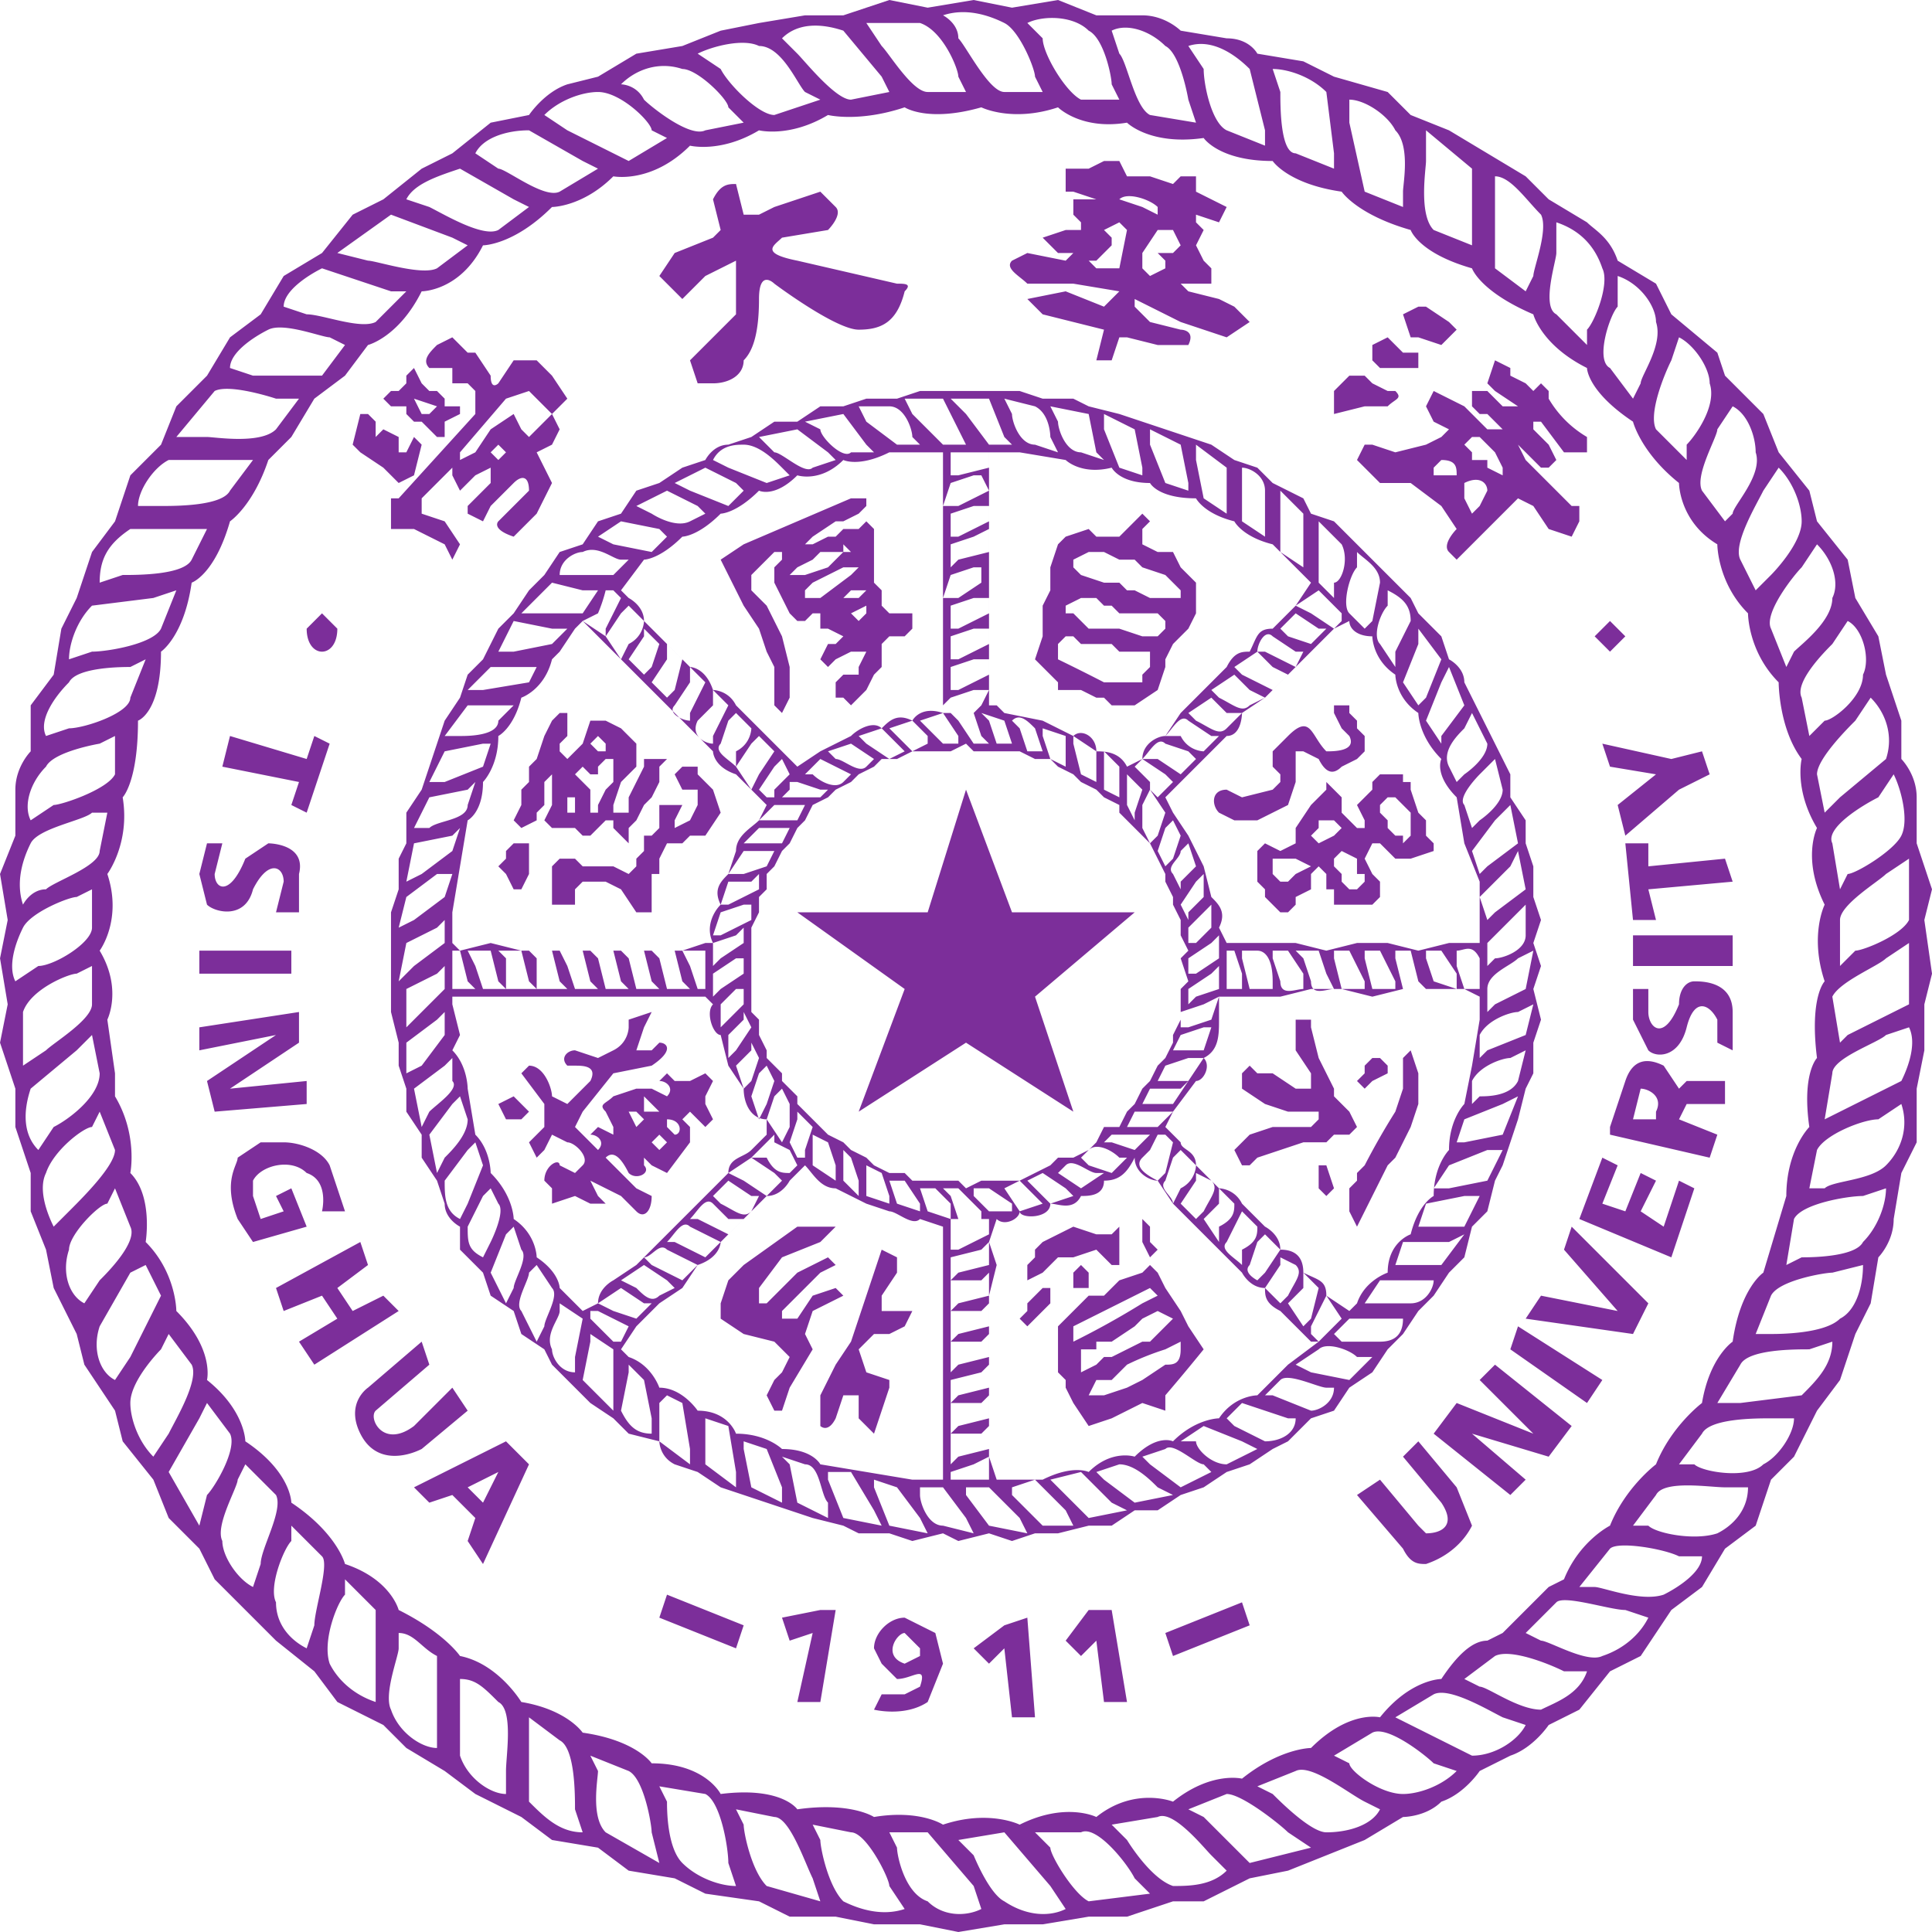 <?xml version="1.0" encoding="UTF-8"?><svg xmlns="http://www.w3.org/2000/svg" width="336" height="336" viewBox="0 0 252 252"><path style="stroke:none;fill-rule:evenodd;fill:#7c2e9a;fill-opacity:1" d="M174 54l4-1h3c1-1 2-1 1-2h-1l-2-1-1-1h-2l-2 2v3zm10-10h1l3 1 2-2-1-1-3-2h-1l-2 1 1 3zm-4 4h5v-2h-2l-2-2-2 1v2l1 1zm30 37l2-2-2-2-2 2 2 2zm-14-24v1l-2-1v-1h-2v-1l-1-1 1-1h1l2 2 1 2zm-3 5l-1 1-1-2v-1-1c2-1 3 0 3 1l-1 2zm-3-4h-3v-1l1-1c2 0 2 1 2 2zm4-6l-3-3-2-1-2-1-1 2 1 2 2 1-1 1-2 1-4 1-3-1h-1l-1 2 3 3h4l4 3 2 3s-2 2-1 3l1 1 2-2 6-6 2 1 2 3 3 1 1-2v-2h-1l-6-6-1-2 1 1 2 2h1l1-1-1-2-2-2v-1h1l3 4h3v-2a14 14 0 01-5-5v-1l-1-1-1 1-1-1-2-1v-1l-2-1-1 3 1 1 3 2h-2l-2-2h-1-1v2l1 1h1l2 2h-2zM64 59l1-1 1 1-1 1-1-1zm-6-11h1v2h2l1 1v3L52 65h-1v4h3l4 2 1 2 1-2-2-3-3-1v-2l4-4v1l1 2 2-2 2-1v2l-3 3v1l2 1 1-2 3-3c1-1 2-1 2 1l-4 4s-1 1 2 2l2-2 1-1 2-4-2-4 2-1 1-2-1-2-2 2-1 1-1-1-1-2-3 2-2 3-2 1v-1l6-7 3-1 1 1 2 2 2-2-2-3-2-2h-1-2l-2 3s-1 1-1-1l-2-3h-1l-1-1-1-1-2 1c-1 1-2 2-1 3h2zM47 59l3 2 2 2 2-1 1-4-1-1-1 2h-1v-1-1l-2-1-1 1c0 1 0 0 0 0v-2l-1-1h-1l-1 4 1 1zm-9 46l2 1 3-9-2-1-1 3-10-3-1 4 10 2zm4-20c1 0 2-1 2-3l-2-2-2 2c0 2 1 3 2 3zm47-46l3-3 4-2v7l-4 4-2 2 1 3h2c2 0 4-1 4-3 1-1 2-3 2-8 0-4 2-2 2-2s8 6 11 6 5-1 6-5c1-1 0-1-1-1l-13-3c-5-1-3-2-2-3l6-1s2-2 1-3l-2-2-6 2-2 1h-2l-1-4c-1 0-2 0-3 2l1 4-1 1-5 2-2 3 3 3zm121 61l6 1-5 4 1 4 7-6 4-2-1-3-4 1-9-2zM54 52l3 1-1 1h-1l-1-2zm-3 1h2v1l1 1h1l2 2h1v-2l2-1v-1h-1-1v-1l-1-1h-1l-1-1-1-2-1 1v1l-1 1h-1l-1 1 1 1zm91-19h1l2-2v-1l-1-1 2-1 1 1-1 5h-3l-1-1zm4-8c1-1 4 0 5 1v1l-2-1-3-1zm7 4l1 2-1 1h-2l1 1v1l-2 1-1-1v-2l2-3h2zm-19 7h6l6 1-2 2-5-2-5 1 2 2 8 2-1 4h2l1-3h1l4 1h4c1-2-1-2-1-2l-4-1-2-2v-1l6 3 6 2 3-2-2-2-2-1-4-1-1-1h4v-2l-1-1-1-2 1-2-1-1v-1l3 1 1-2-4-2v-2h-2l-1 1-3-1h-3l-1-2h-2l-2 1h-3v3h1l3 1h-3v2l1 1v1h-2l-3 1 2 2h2l-1 1-5-1-2 1c-1 1 1 2 2 3zm81 73h-3l1 10h3l-1-4 11-1-1-3-10 1zm-30 78l-2 2 5 6c2 3 0 4-2 4l-1-1-5-6-3 2 6 7c1 2 2 2 3 2 3-1 5-3 6-5l-2-5zm-43 22l-3 4 2 2 2-2 1 8h3l-2-12zm-22 6l-2 1c-3-1-1-4 0-4l2 2v1zm2-3l-4-2c-2 0-4 2-4 4l1 2 2 2c2 0 4-2 3 1l-2 1h-3l-1 2s4 1 7-1l2-5-1-4zm9-1l-4 3 2 2 2-2 1 9h3l-1-13zm21 1l1 3 10-4-1-3zm61-87h13v-4h-13zm8 2c-1 0-2 1-2 3-2 5-4 3-4 1v-3h-2v4l2 4c1 1 4 1 5-3s3-3 4-1v3l2 1v-5c0-4-4-4-5-4zm-5 17v1h-3l1-4c1 0 3 1 2 3zm3-3h-1 1l-2-3c-2-1-4-1-5 2l-2 6v1l13 3 1-3-5-2 1-2h5v-3h-5l-1 1zm-15 21l7 8-10-2-2 3 14 2 2-4-10-10zm13-3l-3-2 2-4-2-1-2 5-3-1 2-5-2-1-3 8 12 5 3-9-2-1zm-20 16l10 7 2-3-11-7zm-4 4l7 7-10-4-3 4 10 8 2-2-7-6 10 3 3-4-10-8zm-21-28v3l1 1 1-1-1-3h-1zm6-10l1-1 2-1v-1l-1-1h-1l-1 1v1l-1 1 1 1zm6-33l-1 1v-1h-1l-1-1v-1l-1-1v-1l1-1h1l1 1 1 1v3zm-6 6l-1 1h-1l-1-1v-1l-1-1v-1l1-1 2 1v2h1v1zm-6-5l-1-1 1-1v-1h2l1 1-1 1-2 1zm-1 3l-2 1-1 1h-1l-1-1v-2h3l2 1zm16-3l-1-1v-2l-1-1-1-3v-1h-1v-1h-3l-1 1v1l-1 1-1 1 1 2v1h-1l-2-2v-2l-1-1-1-1v1l-2 2-2 3v2l-2 1-2-1-1 1v4l1 1v1l1 1 1 1h1l1-1v-1l2-1v-2l1-1 1 1v2h1v2h5l1-1v-2l-1-1-1-2 1-2h1l2 2h2l3-1v-1zm-23-3l4-2 1-3v-2-2h1l2 1c1 2 2 2 3 1l2-1 1-1v-2l-1-1v-1l-1-1v-1h-2v1l1 2 1 1c1 2-2 2-3 2-2-2-2-5-5-2l-2 2v2l1 1v1l-1 1-4 1-2-1c-2 0-2 2-1 3l2 1h3zm-52-26l-1-1 2-1v1l-1 1zm-1-3h-1l1-1h2l-1 1h-1zm-4 0h-2v-1l1-1 2-1 2-1h2l-1 1-4 3zm-3-3h-1l1-1 2-1 1-1h3v-1l1 1h-1l-1 1-1 1-3 1h-1zm15 5h-3l-1-1v-1-1l-1-1v-7l-1-1-1 1h-1-1l-1 1h-1l-2 1h-1l1-1 3-2h1l2-1 1-1v-1h-2l-7 3-7 3-3 2 1 2 2 4 2 3 1 3 1 2v5l1 1 1-2v-4l-1-4-2-4-2-2v-2l1-1 2-2h1v1l-1 1v2l1 2 1 2 1 1h1l1-1h1v2h1l2 1-1 1h-1l-1 2 1 1 1-1 2-1h2l-1 2v1h-2l-1 1v2h1l1 1 2-2 1-2 1-1v-3l1-1h2l1-1v-1-1zm31 84l1-1-1-1v-2l-1-1v3l1 2zm-10 4h2v-2l-1-1-1 1v2zm-6-1l2-1 2-2h2l3-1 2 2h1v-2-1-2l-1 1h-1-1l-3-1-2 1-2 1-1 1v1l-1 1v2zM33 116c2-4 4-3 4-1l-1 4h3v-5c1-4-4-4-4-4l-3 2c-2 5-4 4-4 2l1-4h-2l-1 4 1 4c1 1 5 2 6-2zm117 52l1 1-2 1a108 108 0 01-9 5v-2l2-1 4-2 2-1 2-1zm3 4l-1 1-1 1-1 1h-1l-2 1-2 1h-1l-1 1-2 1v-1-2h2v-1h2l3-2 1-1 2-1 2 1zm1 4c0 2-1 2-2 2l-3 2-2 1-3 1h-2l1-2h2l1-1 1-1a36 36 0 015-2l2-1v1zm-10-7h-2l-1 1-3 3v6l1 1v1l1 2 2 3 3-1 4-2 3 1s0 1 0 0v-2a299 299 0 005-6l-2-3-1-2-2-3-1-2-1-1-1 1-3 1-2 2zm33-22l-1-2-1-1-1-1v-1l-2-4-1-4v-1h-2v4l2 3v2h-2l-3-2h-2l-1-1-1 1v2l3 2 3 1h4v1l-1 1h-1-4l-3 1-2 2 1 2h1l1-1 3-1 3-1h3l1-1h2l1-1zM66 114l1 2h1l1-2v-2-2h-2l-1 1v1l-1 1 1 1zm118 23l-1 1v4l-1 3a94 94 0 00-4 7l-1 1v1l-1 1v2 1l1 2 1-2 1-2 1-2 1-2 1-1 2-4 1-3v-2-2l-1-3zM38 155l-2 1 1 2-3 1-1-3v-2c1-2 5-3 7-1 3 1 2 5 2 5h3l-2-6c-1-2-4-3-6-3h-3l-3 2c0 1-2 3 0 8l2 3 7-2zm97 17l2-2v-2h-1l-1 1-1 1v1l-1 1 1 1 1-1zm-95-31l-10 1 9-6v-4l-13 2v3l10-2-9 6 1 4 12-1zm-2-17H26v3h12v-3zm23 60l-2-3-5 5c-4 3-6-1-5-2l7-6-1-3-7 6s-3 2-1 6 6 3 8 2l6-5zm-11-15l-4 2-2-3 4-3-1-3-11 6 1 3 5-2 2 3-5 3 2 3 11-7zm36-63v2l-1 1h-1v2l-1 1v1l-1 1-2-1h-2-2l-1-1h-2l-1 1v5h3v-2l1-1h3l2 1 2 3h2v-2-1-2h1v-2s-1 0 0 0l1-2h2l1-1h2l2-3-1-3-1-1-1-1v-1h-2l-1 1 1 2h2v2l-1 2-2 1v-1l1-2h-1-2v1zm-23 90l-2-2 4-2zm-9-2l2 2 3-1 3 3-1 3 2 3 6-13-3-3zm14-48l1-1-2-2-2 1 1 2h2zm86-68h-2-2l-2-1h-1l-1-1h-2l-3-1-1-1v-1l2-1h2l2 1h2l1 1 3 1 1 1 1 1v1zm-2 4l-1 1h-1-1l-3-1h-2-2l-2-2h-1v-1l2-1h2l1 1h1l1 1h5l1 1v1zm-2 5l-1 1v1h-2-1-2a277 277 0 00-6-3v-2l1-1h1l1 1h4l1 1h4v2zm4-13l-1-2h-2l-2-1v-1-1l1-1-1-1-1 1-1 1-1 1h-3l-1-1-3 1-1 1-1 3v3l-1 2v4l-1 3 1 1 1 1 1 1v1h3l2 1h1l1 1h3l3-2 1-3v-1l1-2 1-1 1-1 1-2v-2-2l-2-2zm-28 62l14 9-5-15 13-11h-16l-6-16-5 16h-17l14 10-6 16zm-43 9l1 1-1 1-1-2h1zm1-2l1 1 1 1h-2v-2zm3 6l-1 1-1-1 1-1 1 1zm0-3c2 0 2 2 1 2l-1-1v-1zm-16-2v3l-2 2 1 2 1-1 1-2 2 1c1 0 3 2 2 3l-1 1-2-1c0-1-2 0-2 2l1 1v2l3-1 2 1h2l-1-1-1-2 4 2 2 2c1 1 2 0 2-2l-2-1-4-4c1-1 2 0 3 2 1 1 3 0 2-1v-1l1 1 2 1 3-4v-2l-1-1 1-1 2 2 1-1-1-2v-1l1-2-1-1-2 1h-2l-1-1-1 1c1 0 2 1 1 2l-2-1h-2l-3 1c-1 1-2 1-1 2l1 2v1l-2-1-1 1c1 0 2 1 1 2l-1-1-2-2 1-2 4-5 5-1c3-2 2-3 1-3l-1 1h-2l1-3 1-2-3 1v1s0 2-2 3l-2 1-3-1c-1 0-2 1-1 2h1c1 0 3 0 2 2l-3 3-2-1c0-1-1-4-3-4l-1 1 3 4zm3-39v-1h1v2h-1v-1zm2-5l1 1h1v-1l1-1h1v3l-1 1-1 2v1h-1v-1-2l-1-1-1-1 1-1zm1-3l1-1 1 1v1h-1l-1-1zm-9 11l2-1v-1l1-1v-2-1l1-1v4l-1 2 1 1h3l1 1h1l1-1 1-1h1v1l1 1 1 1v-1-1l1-1 1-2 1-1 1-2v-2l1-1h-3v1l-1 2-1 2v2h-1-1v-1l1-3 2-2v-2-1l-2-2-2-1h-2l-1 3-1 1-1 1-1-1v-1l1-1v-2-1h-1l-1 1-1 2-1 3-1 1v2l-1 1v2l-1 2 1 1zm29 66l4 1 2 2-1 2-1 1-1 2 1 2h1l1-3 3-5-1-2 1-3 4-2-1-1-3 1-2 3h-2v-1l3-3 2-2 2-1-1-1-2 1-2 1-4 4h-1v-2l3-4 5-2 2-2h-5l-7 5-2 2-1 3v2l3 2zm11 6l-1 2v4s1 1 2-1l1-3h2v3l1 1 1 1 1-3 1-3v-1l-3-1-1-3 2-2h2l2-1 1-2h-4v-2l2-3v-2l-2-1-1 3-1 3-1 3-1 3-2 3-1 2zm-26-3l-1-1 2-3 3-3 3-2 2-3c3-1 3-3 3-3l3-3 3-3c2 0 3-2 3-2l2-2c1 1 2 3 4 3l4 2 3 1c1 0 3 2 4 1l3 1v33h-4l-6-1-6-1s-1-2-5-2c0 0-2-2-6-2 0 0-1-3-5-3 0 0-2-3-5-3 0 0-1-3-4-4zm3 10c-2 0-3-1-4-3l1-5v-1l2 2 1 5v2zm-5-12l-1-1-1-1-1-1v-1h1l2 1 2 1-1 2h-1zm0 6v3l-4-4 1-5v-1l3 2v5zm-5-4v2c-2 0-3-2-3-3-1-2 1-4 1-5v-1l3 2-1 5zm-4-4l-1 2-2-4c-1-1 1-4 1-5l1-1 2 3c1 1-1 4-1 5zm-5-3l-2-4 2-5 1-1 1 3c1 1-1 4-1 5l-1 2zm-3-6c-2-1-2-2-2-4l2-4 1-1 1 2c1 1-1 5-1 5l-1 2zm-3-5c-2-1-2-3-2-5l3-4 1-1 1 3-2 5-1 2zm-3-6l-1-5 3-4 1-1 1 3c0 2-2 4-3 5l-1 2zm-2-6l-1-5 4-3 1-1v3c1 1-2 3-3 4l-1 2zm-2-11l4-3 1-1v3l-3 4-2 1v-4zm0-7l4-2 1-1v3l-4 4-1 1v-5zm0-6l4-2 1-1v3l-4 3-2 2 1-5zm0-6l4-3h2l-1 3-4 3-2 1 1-4zm1-7l5-1 1-1-1 3-4 3-2 1 1-5zm2-6l5-1 1-1-1 3c0 2-4 2-5 3h-2l2-4zm2-6l5-1h1l-1 3-5 2h-2l2-4zm3-6h6l-2 2c0 2-4 2-5 2h-2l3-4zm3-5h6l-1 2-6 1h-2l3-3zm3-6l5 1h2l-2 2-5 1h-2l2-4zm5-5l4 1h2l-2 3h-8l4-4zm4-4c2-1 4 1 5 1h1l-2 2h-7c0-2 2-3 3-3zm5-4l5 1 1 1-2 2-5-1-2-1 3-2zm6-4l4 2 1 1-2 1c-2 1-5-1-5-1l-2-1 4-2zm5-3l4 2 1 1-2 2-5-2-2-1 4-2zm5-3c2 0 4 2 5 3l1 1-3 1-5-2-2-1c1-2 3-2 4-2zm7-2l4 3 1 1-3 1c-1 1-4-2-5-2l-2-2 5-1zm6-2l3 4 1 1h-3c-1 1-4-2-4-3l-2-1 5-1zm6-1c2 0 3 3 3 4l1 1h-3l-4-3-1-2h4zm7-1l2 4 1 2h-3l-4-4-1-2h5zm6 0l2 5 1 1h-3l-3-4-2-2h5zm6 1c2 1 2 4 2 4l1 2-3-1c-2 0-3-3-3-4l-1-2 4 1zm7 1l1 5 1 1-3-1c-2 0-3-3-3-4l-1-2 5 1zm6 2l1 5v1l-3-1-2-5v-2l4 2zm6 2l1 5v1l-3-1-2-5v-2l4 2zm6 3v6l-3-2-1-5v-2l4 3zm1 7s1 2 5 3l4 4 1 1-2 3-3 3c-2 0-2 1-3 3-1 0-2 0-3 2l-3 3-3 3-2 3c-1 0-3 1-3 3l-2 1c-1-2-3-2-4-2 0-2-2-3-3-2l-4-2-5-1-1-1h-1v-3-4-4-4-4-4-4-4-2h4l6 1s2 2 6 1c0 0 1 2 5 2 0 0 1 2 6 2 0 0 1 2 5 3zm4-4v6l-3-2v-5-2c1 0 3 1 3 3zm2 0l3 3v7l-3-2v-6-2zm5 6v-2l3 3c1 2 0 5-1 5v2l-2-2v-6zm5 4v-2c1 1 3 2 3 4l-1 5-1 1-2-2c-1-1 0-5 1-6zm4 3c2 1 3 2 3 4l-2 4v2l-2-3c-1-1 0-4 1-5v-2zm4 7v-2l3 4-2 5-1 1-2-3 2-5zm3 5l1-2 2 5-3 4v1l-2-3 2-5zm4 4l2 4c0 2-3 4-3 4l-1 1-1-2c-1-2 1-4 2-5l1-2zm3 6l1 4c0 2-3 4-3 4l-1 1-1-3c-1-1 2-4 2-4l2-2zm2 6l1 5-4 3-1 1-1-3 3-4 2-2zm2 11l-4 3-1 1-1-3 4-4 1-2 1 5zm0 6c0 2-3 3-4 3l-1 1v-3l4-4 1-1v4zm0 7l-4 2-1 1v-3c0-2 3-3 4-4l2-1-1 5zm0 6l-5 2-1 1v-3c1-2 4-3 5-3l2-1-1 4zm-1 6c-1 2-4 2-5 2l-1 1v-3c1-2 4-3 5-3l2-1-1 4zm-2 7l-5 1h-1l1-3 5-2 2-1-2 5zm-2 6l-5 1h-2l2-3 5-2h2l-2 4zm-3 6h-5-1l1-3 5-1h2l-2 4zm-3 5h-6l1-3h6l2-1-3 4zm-4 5h-5-1l2-3h7c0 1-1 3-3 3zm-4 5h-5l-1-1 2-2h7c0 2-1 3-3 3zm-4 5l-5-1-2-1 3-2c1-1 4 0 5 1h2l-3 3zm-5 4l-5-2h-1l2-2c1-1 5 1 6 1h1c0 2-2 3-3 3zm-6 4l-4-2-1-1 2-2 6 2h1c0 2-2 3-4 3zm-5 3c-2 0-4-2-4-3h-2l3-2 5 2 2 1-4 2zm-6 3l-4-3-1-1 3-1c1-1 4 2 5 2l1 1-4 2zm-6 2l-4-3-1-1 3-1c2 0 4 2 5 3l2 1-5 1zm-6 2l-4-4-1-1 4-1 4 4 2 1-5 1zm-6 1l-4-4v-1l3-1 4 4 1 2h-4zm-7 0l-3-4v-1h3l4 4 1 2-5-1zm-5-24h4l1-1v3l-4 1-1 1v-4zm-4-20h-1 3l2 2v2l-3-1-1-3zm-4-1h2l2 3v1l-3-1-1-3zm36-53l1 1-1 1-1 1-1-1v-1l-2-2 1-1 3 2zm3-3l1 1-2 2-3-2h-2c1-1 2-3 3-2l3 1zm3-2h1l-2 2s-2 0-3-2h-2c1-1 2-3 3-2l3 2zm2-3h2l-2 2c-1 1-2 0-4-1l-1-1 3-2 2 2zm3-3l2 1-2 1c-1 1-2 0-4-1l-1-1 3-2 2 2zm3-3l2 1-2 2-4-2-1-1 3-2 2 2zm3-2h1l-1 2-4-2h-1c0-1 1-3 2-2l3 2zm3-3h1l-2 2-3-1-1-1 2-2 3 2zm2 0l-3-2-2-1 3-2 1 1 2 2v1l-1 1zm19 46v1h-2l-1-3v-2c1 0 2-1 3 1v3zm-27 0v1h-3l-1-4v-1h2c1 0 2 1 2 4zm4-1v2c-1 0-3 1-3-1l-1-3v-1h2l2 3zm4 2c-1 0-3 1-3-1l-1-3-1-1h3l1 3 1 2zm4 0h-3l-1-4v-1h2l2 4v1zm4-1v1h-3l-1-4v-1h2l2 4zm4-4h2l2 3v2l-3-1-1-3v-1zm0 5h-3l-1-4v-1h2l1 4 1 1zm-26-3v-1-1h1l1 3v2h-2v-3zm-25 30l1 1-3 1-2-3 2-1 2 2zm4-1l1 1-3 1-2-2-1-1 2-1 3 2zm4-2h1l-3 2-3-2 1-1c1-1 3 1 4 1zm3-2h1l-2 2-3-1-1-1 1-1c1-1 3 0 4 1zm3-3h1l-2 2-3-1h-1l1-1h4zm3 5l-1 1c-2-1-3-2-2-3l1-1 1-2h1l1 1-1 4zm2 2l-1 2c0-1-2-2-1-3l1-3 1-1 2 2s0 2-2 3zm3 3l-1 1-2-2 2-3v-1l2 1c1 1 0 2-1 4zm2 2v2l-2-3 2-2v-2l2 2c0 1 0 2-2 3zm3 3v2c-1-1-3-2-2-3l1-2 1-2 2 2c0 1 0 2-2 3zm3 3l-1 1s-2-1-1-2l1-3 1-1 2 2-2 3zm5 2v-2l2 2-1 4-1 1-2-3 2-2zm-2 1l-1 1-2-2 2-3v-1l2 1c1 1 0 2-1 4zm-17-24h2l-2 2h-4l1-2h3zm3-3l1-1-2 3h-3-1l1-2h4zm1-4h2l-2 3h-3-1l1-2 3-1zm2-4h1l-1 3h-4l1-2 3-1zm0-3l2-1-1 3-3 1h-1v-2l3-1zm2-6l-3 2h-1v-2l3-2 1-1v3zm0 3v1l-3 1-1 1v-2l3-2 1-1v2zm-2-9l1-1v3l-2 2h-1v-2l2-2zm-1-4l1-1v3l-2 2v1l-1-2 2-3zm-2-4l1-1 1 3-2 2v1l-1-2c-1-1 1-2 1-3zm-3-2l-1 1-1-2v-3l1-2 2 3-1 3zm1-1l1-1 1 2-1 3-1 1-1-2 1-3zm-25 48v-1h2l3 2v1h-3l-2-2zm-3 0l-1-1h2l3 3v1h-3l-1-3zm5 5l-4 2h-1v-4h5v2zm-5 32v-1l3-1 2-1v3h-5zm0-10h4l1-1v3l-4 1-1 1v-4zm5-2l-4 1-1 1v-3l4-1 1-1v3zm0 8l-4 1-1 1v-4h4l1-1v3zm-5-18h4l1-1v3l-4 1-1 1v-4zm0-7l4-1 1-1v3l-4 1-1 1v-3zm0 3h4l1-1v3l-4 1-1 1v-4zm5 23v-4-4-4-4-5l1-4-1-3 1-3c1 1 3 0 3-1 0 1 4 1 4-1 1 0 3 1 4-1 1 0 3 0 3-2 2 0 3-1 4-3 0 2 2 3 3 3l2 3 3 3 3 3 3 3s1 2 3 2c0 1 0 2 2 3l3 3 1 1h1l-4 3-1 1-3 3s-3 0-5 3c0 0-3 0-6 3 0 0-2-1-5 2 0 0-3-1-6 2 0 0-2-1-6 1h-5-1l-1-3zm44-16v0zm-1 1l-1-1v-1l1-2 1-2 2 3-1 1-1 1-1 1zm20-36l-1 5s-2 2-2 6c0 0-2 2-2 6 0 0-2 1-3 5 0 0-3 1-3 5 0 0-3 1-4 4l-1 1-3-2c0-2-1-2-3-3 0-2-1-3-3-3 0-2-2-3-2-3l-3-3c-1-2-3-2-3-2l-3-3c0-2-2-2-2-3l-2-2 1-2 3-4c1 0 2-2 1-3 2-1 2-3 2-5v-3h8l4-1h4l4 1 4-1h8l2 1v3l-1 6zm-2-35l1 6 2 5v8h-4l-4 1-4-1h-4l-4 1-4-1h-8-1l-1-2c1-2 0-3-1-4l-1-4-2-4-2-3-1-2 2-2 3-3 3-3c2 0 2-3 2-3l3-2 3-3 3-3 3-3 2-1c0 1 1 2 3 2 0 0 0 3 3 5 0 0 0 3 3 5 0 0 0 3 3 6 0 0-1 2 2 5zm-43-3l2 2-1 3v1l-1-2v-3-1zm-3-3l2 2v4l-2-1v-3-2zm-1 4l-2-1-1-4v-1l3 2v3 1zm-4-2l-2-1-1-3v-1l3 1v4zm-39 51h-2l3-3v1l2 1 1 2-1 1c-1 0-2 0-3-2zm-3 3l-2-1 3-2 3 2 1 1-2 2-3-2zm-3 3l-1-1 2-2 3 2h1l-1 2c-1 1-2 0-4-1zm-3 2h-1c1-1 2-3 3-2l2 2h2l-2 2-4-2zm-3 3h-1c1-1 2-3 3-2l2 1 2 1-2 2-4-2zm-3 3l-1-1c1 0 2-2 3-1l2 1 2 1-2 2-4-2zm-2 3l-2-1 3-2 3 2 1 1-2 1c-1 1-2 0-3-1zm-2 0l3 2h1l-2 2-3-1-2-1 3-2zm-21-44l1 4 1 1h-3v-4-1h1zm29 0h3v5h-1l-1-3-1-2zm-4 0h3l1 4 1 1h-3l-1-4-1-1zm-4 0h3l1 4 1 1h-3l-1-4-1-1zm-4 0h3l1 4 1 1h-3l-1-4-1-1zm-4 0h3l1 4 1 1h-3l-1-3-1-2zm-4 0h3l1 4 1 1h-4v-4l-1-1zm-3 5h-3l-1-3-1-2h3l1 4 1 1zm0-4l-1-1h3l1 4 1 1h-4v-4zm15-47l-2 4v1l-3-2 2-1a20 20 0 001-3h1l1 1zm36 18l-1-1 3-1 2 2v1l-2 1-2-2zm-4 1l-1-1 3-1 2 2 1 1-2 1-3-2zm-4 2l-1-1 3-1 3 2-1 1c-1 1-3-1-4-1zm-3 2h-1l2-2 4 2-1 1c-1 1-3 0-4-1zm-3 3h-1l1-1v-1h1l3 1h1l-1 1h-4zm-4-1l2-3 1-1 1 2-2 2v1h-1l-1-1zm-3-3l2-3 1-1 2 2-2 3-1 2-2-3zm-2-3l1-3 1-1 2 2s0 2-2 3v2c-1-1-3-2-2-3zm-3-3l2-2v-2l2 2-2 4v1c-1 0-3-1-2-3zm-3-2l2-3v-2l2 2-2 4v1c-1 0-3-1-2-2zm-3-3l2-3v-2l2 2-1 4-1 1-2-2zm-3-5l-1 2-2-3 2-3 1-1 2 2s0 2-2 3zm0 2l2-3v-1l2 2-1 3-1 1-2-2zm19 21h-2l2-2h4l-1 2h-3zm-3 3h-1l2-2h4l-1 2h-4zm-1 4h-2l2-3h4l-1 2-3 1zm-2 4h-1l1-3h3l1-1v2l-4 2zm-1 4h-1l1-3 3-1h1v2l-4 2zm0 9l2-2h1v2l-2 2-1 1v-3zm-1-8l3-1 1-1v2l-3 2-1 1v-3zm0 4l3-2h1v2l-3 2-1 1v-3zm3 10l-1 1v-3l2-2v-1l1 2-2 3zm2 4l-1 1-1-3 2-2v-1l1 2-1 3zm3 2l1-1 1 2v3l-1 2-2-3 1-3zm-1 1l-1 2-1-3 1-3 1-1 1 2-1 3zm25-48v1h-2l-2-2-1-1 3-1 2 3zm-1-21l3-1h1v2l-3 2h-2l1-3zm5-14l-4 1h-1v-3h5v2zm-2 32l1 3 1 1h-2l-2-3-1-1h3zm-4-1l1-1 3-1h2l-1 2-1 1h-4v-1zm1-5l3-1h2v2l-4 2h-1v-3zm0-4l3-1h2v2l-4 2h-1v-3zm5-3l-4 2h-1v-3l3-1h2v2zm-5-9l3-1 2-1v3l-4 1-1 1v-3zm0-8l3-1h1l1 2-4 2h-2l1-3zm0 4l3-1h2v2l-4 2h-1v-3zm8 27c1-1 2 0 3 1l1 3h-2l-1-3-1-1zm0 3h-2l-1-3-1-1 3 1 1 3zm-9-35v5 26c-3-1-4 1-4 1-2-1-3 0-4 1-1-1-3 0-4 1l-4 2-3 2-2-2-3-3-3-3c-1-2-3-2-3-2-1-3-3-3-3-3l-3-3-3-3c0-2-2-3-2-3l-1-1 3-4s2 0 5-3c0 0 2 0 5-3 0 0 2 0 5-3 0 0 2 1 5-2 0 0 3 1 6-2 0 0 2 1 6-1h7v3zm-63 51l1-6s2-1 2-5c0 0 2-2 2-6 0 0 2-1 3-5 0 0 3-1 4-5l1-1 2-3 1-1 2 2 3 3 3 3 3 3 3 3 3 3s0 2 3 3l3 3 1 1-1 2c-1 1-3 2-3 4l-1 3c-1 1-2 2-1 4-1 1-2 3-1 5h-1l-3 1H68l-4-1-4 1-1-1v-4l1-6zm4 40s0-3-2-5l-1-6s0-3-2-5l1-2-1-4v-1h33l1 1c-1 1 0 4 1 4l1 4 2 3c0 2 1 4 3 4v2l-2 2c-1 1-3 1-3 3l-3 3-3 3-3 3-3 3-3 2s-2 1-2 3l-2 1-3-3s0-2-3-4c0 0 0-3-3-5 0 0 0-3-3-6zm41-2h-1l-1-2 1-3v-1l2 2-1 3v1zm4 3l-3-2v-3-1l2 1 1 3v2zm2-4l-1-1-2-1-1-1-1-1-2-2v-1l-2-2v-1l-2-2v-1l-1-2v-2l-1-1v-2-2-1-3-1-2l1-2v-2l1-1v-2l1-1 1-2 1-1 1-2 1-1 1-2 2-1 1-1 2-1 1-1 2-1 1-1h2l2-1h5l2-1 1 1h6l2 1h2l1 1 2 1 1 1 2 1 1 1 2 1v1l2 2 1 1 1 1 1 2 1 2v1l1 2v1l1 2v2l1 2-1 1 1 3-1 1v4l-1 2v1l-1 2-1 1-1 2-1 1-1 2-1 1-1 2h-2l-1 2-1 1-2 1h-2l-1 1-2 1-2 1h-3-2l-2 1-1-1h-2-4l-1-1h-2l-2-1-1-1-2-1zm-1 0l1 1 1 3v2l-2-2v-3-1zm3 2l2 1 1 3v1l-3-1v-3-1zm10 47c-2 0-3-3-3-4v-1h3l3 4 1 2-4-1zm-7 0l-2-5v-1l3 1 3 4 1 2-5-1zm-6-1l-2-5v-1h3l3 5 1 2-5-1zm-6-2l-1-5-1-1 3 1c2 0 2 4 3 5v2l-4-2zm-6-2l-1-5v-1l3 1 2 5v2l-4-2zm-6-3v-5-1l3 1 1 6v2l-4-3zm-6-3v-5l1-1 2 1 1 6v2l-4-3zm2 3l3 1 3 2 3 1 3 1 3 1 3 1 4 1 2 1h4l3 1 4-1 2 1 4-1 3 1 3-1h3l4-1h3l3-2h3l3-2 3-1 3-2 3-1 3-2 2-1 3-3 3-1 2-3 3-2 2-3 2-2 2-3 2-2 2-3 2-2 1-4 2-2 1-4 1-2 1-3 1-3 1-4 1-2v-4l1-3-1-4 1-3-1-3 1-3-1-3v-4l-1-3v-3l-2-3v-3l-2-4-1-2-2-4-1-2c0-2-2-3-2-3l-1-3-3-3-1-2-3-3-2-2-2-2-3-3-3-1-1-2-4-2-2-2-3-1-3-2-3-1-3-1-3-1-3-1-4-1-2-1h-4l-3-1h-4-6-3l-3 1h-4l-3 1h-3l-3 2h-3l-3 2-3 1c-2 0-3 2-3 2l-3 1-3 2-3 1-2 3-3 1-2 3-3 1-2 3-2 2-2 3-2 2-2 4-2 2-1 3-2 3-1 3-1 3-1 3-2 3v4l-1 2v4l-1 3v13l1 4v3l1 3v3l2 3v3l2 3 1 3c0 2 2 3 2 3v3l3 3 1 3 3 2 1 3 3 2 1 2 3 3 2 2 3 2 2 2 4 1s0 2 2 3zm14 20l1 3 3-1-2 9h3l2-12h-2zm-16 0l10 4 1-3-10-4zm163-80l-8 4-1 1-1-6c1-2 6-4 7-5l3-2v8zm-1 10l-8 4-2 1 1-6c0-2 6-4 7-5l3-1c1 2 0 5-1 7zm-2 11c-2 2-7 2-8 3h-2l1-5c1-2 6-4 8-4l3-2c1 3 0 6-2 8zm-3 10c-1 2-7 2-8 2l-2 1 1-6c1-2 7-3 9-3l3-1c0 2-1 5-3 7zm-3 10c-2 2-8 2-9 2h-2l2-5c1-2 7-3 8-3l4-1c0 3-1 6-3 7zm-5 10l-8 1h-3l3-5c1-2 7-2 9-2l3-1c0 3-2 5-4 7zm-5 9c-2 2-8 1-9 0h-2l3-4c1-2 7-2 9-2h3c0 2-2 5-4 6zm-6 9c-3 1-8 0-9-1h-2l3-4c1-2 7-1 9-1h3c0 3-2 5-4 6zm-7 8c-3 1-8-1-9-1h-2l4-5c1-1 7 0 9 1h3c0 2-3 4-5 5zm-8 8c-2 1-7-2-8-2l-2-1 4-4c1-1 7 1 9 1l3 1c-1 2-3 4-6 5zm-8 7c-3 0-7-3-8-3l-2-1 4-3c2-1 7 1 9 2h3c-1 3-4 4-6 5zm-9 6l-8-4-2-1 5-3c2-1 7 2 9 3l3 1c-1 2-4 4-7 4zm-9 5c-3 0-7-3-7-4l-2-1 5-3c2-1 7 3 8 4l3 1c-2 2-5 3-7 3zm-10 5c-2 0-6-4-7-5l-2-1 5-2c2-1 7 3 9 4l2 1c-1 2-4 3-7 3zm-10 4l-6-6-2-1 5-2c2 0 7 4 8 5l3 2-8 2zm-10 3c-3-1-6-6-6-6l-2-2 6-1c2-1 6 4 7 5l2 2c-2 2-5 2-7 2zm-11 2c-2-1-5-6-5-7l-2-2h6c2-1 6 4 7 6l2 2-8 1zm-11 0c-2-1-4-6-4-6l-2-2 6-1 6 7 2 3c-2 1-5 1-8-1zm-10 0c-3-1-4-6-4-7l-1-2h5l6 7 1 3c-2 1-5 1-7-1zm-11 0c-2-2-3-7-3-8l-1-2 5 1c2 0 5 6 5 7l2 3c-3 1-6 0-8-1zm-10-2c-2-2-3-7-3-8l-1-2 5 1c2 0 4 6 5 8l1 3-7-2zm-11-3c-2-2-2-7-2-8l-1-2 6 1c2 1 3 7 3 9l1 3c-2 0-5-1-7-3zm-10-4c-2-2-1-7-1-8l-1-2 5 2c2 1 3 7 3 8l1 4-7-4zm-11-17s-3-5-8-6c0 0-2-3-8-6 0 0-1-4-7-6 0 0-1-4-7-8 0 0 0-4-6-8 0 0 0-4-5-8 0 0 1-4-4-9 0 0 0-5-4-9 0 0 1-6-2-9 0 0 1-5-2-10v-3l-1-7s2-4-1-9c0 0 3-4 1-10 0 0 3-4 2-10 0 0 2-2 2-10 0 0 3-1 3-9 0 0 3-2 4-9 0 0 3-1 5-8 0 0 3-2 5-8l3-3 3-5 4-3 3-4s4-1 7-7c0 0 5 0 8-6 0 0 4 0 9-5 0 0 4 0 8-4 0 0 5 1 10-4 0 0 4 1 9-2 0 0 4 1 9-2 0 0 4 1 10-1 0 0 3 2 10 0 0 0 4 2 10 0 0 0 3 3 9 2 0 0 3 3 10 2 0 0 2 3 9 3 0 0 2 3 9 4 0 0 2 3 9 5 0 0 1 3 8 5 0 0 1 3 8 6 0 0 1 4 7 7 0 0 0 3 6 7 0 0 1 4 6 8 0 0 0 5 5 8 0 0 0 5 4 9 0 0 0 5 4 9 0 0 0 6 3 10 0 0-1 4 2 9 0 0-2 4 1 10 0 0-2 4 0 10 0 0-2 2-1 10 0 0-2 2-1 9 0 0-3 3-3 9l-3 10s-3 2-4 9c0 0-3 2-4 8 0 0-4 3-6 8 0 0-4 3-6 8 0 0-4 2-6 7l-2 1-6 6-2 1c-2 0-4 2-6 5 0 0-4 0-8 5 0 0-4-1-9 4 0 0-4 0-9 4 0 0-4-1-9 3 0 0-5-2-10 2 0 0-4-2-10 1 0 0-4-2-10 0 0 0-3-2-9-1 0 0-3-2-10-1 0 0-2-3-10-2 0 0-2-4-9-4 0 0-2-3-9-4 0 0-2-3-8-4zm1 13v-8-3l4 3c2 1 2 7 2 9l1 3c-3 0-5-2-7-4zm-9-6v-8-2c2 0 3 1 5 3 2 1 1 7 1 9v3c-2 0-5-2-6-5zm-3-1c-2 0-5-2-6-5-1-2 1-7 1-8v-2c2 0 3 2 5 3v12zm-8-10v4c-3-1-5-3-6-5-1-3 1-8 2-9v-2l4 4v8zm-8-6l-1 3c-2-1-4-3-4-6-1-2 1-7 2-8v-2l4 4c1 1-1 7-1 9zm-8-5c-2-1-4-4-4-6-1-2 2-7 2-8l1-2 4 4c1 2-2 7-2 9l-1 3zm-6-12l-1 4-4-7 4-7 1-2 3 4c1 2-2 7-3 8zm-5-8l-2 3c-2-2-3-5-3-7 0-3 4-7 4-7l1-2 3 4c1 2-2 7-3 9zm-7-7c-2-1-3-4-2-7l4-7 2-1 2 4-4 8-2 3zm-4-10c-2-1-3-4-2-7 0-2 4-6 5-6l1-2 2 5c1 2-3 6-4 7l-2 3zm-5-17c1-3 5-6 6-6l1-2 2 5c0 2-4 6-6 8l-2 2c-1-2-2-5-1-7zm-2-11l6-5 2-2 1 5c0 3-4 6-6 7l-2 3c-2-2-2-5-1-8zm-1-3v-7c1-3 6-5 7-5l2-1v5c0 2-5 5-6 6l-3 2zm0-18c1-2 6-4 7-4l2-1v5c0 2-5 5-7 5l-3 2c-1-2 0-5 1-7zm1-11c1-2 7-3 8-4h2l-1 5c0 2-6 4-7 5-2 0-3 2-3 2-1-3 0-6 1-8zm2-10c1-2 7-3 7-3l2-1v5c-1 2-7 4-8 4l-3 2c-1-2 0-5 2-7zm3-11c1-2 7-2 8-2l2-1-2 5c0 2-6 4-8 4l-3 1c-1-2 1-5 3-7zm3-10l8-1 3-1-2 5c-1 2-7 3-9 3l-3 1c0-2 1-5 3-7zm5-10h10l-2 4c-1 2-7 2-9 2l-3 1c0-3 1-5 4-7zm5-9h11l-3 4c-1 2-7 2-9 2h-3c0-2 2-5 4-6zm6-9c2-1 8 1 8 1h3l-3 4c-2 2-8 1-9 1h-4l5-6zm7-8c2-1 7 1 8 1l2 1-3 4h-9l-3-1c0-2 3-4 5-5zm7-8l9 3h2l-4 4c-2 1-7-1-9-1l-3-1c0-2 3-4 5-5zm9-7l8 3 2 1-4 3c-2 1-8-1-9-1l-4-1 7-5zm9-6l7 4 2 1-4 3c-2 1-7-2-9-3l-3-1c1-2 4-3 7-4zm9-5l7 4 2 1-5 3c-2 1-7-3-8-3l-3-2c1-2 4-3 7-3zm9-5c3 0 7 4 7 5l2 1-5 3-8-4-3-2c2-2 5-3 7-3zm11-3c2 0 6 4 6 5l2 2-5 1c-2 1-7-3-8-4-1-2-3-2-3-2 2-2 5-3 8-2zm10-3c3 0 5 5 6 6l2 1-6 2c-2 0-6-4-7-6l-3-2c2-1 6-2 8-1zm11-2l5 6 1 2-5 1c-2 0-6-5-7-6l-2-2c2-2 5-2 8-1zm10-1c3 1 5 6 5 7l1 2h-5c-2 0-5-5-6-6l-2-3h7zm11 0c2 1 4 6 4 7l1 2h-5c-2 0-5-6-6-7 0-2-2-3-2-3 3-1 6 0 8 1zm11 1c2 1 3 6 3 7l1 2h-5c-2-1-5-6-5-8l-2-2c2-1 6-1 8 1zm10 2c2 1 3 7 3 7l1 3-6-1c-2-1-3-7-4-8l-1-3c2-1 5 0 7 2zm11 3l2 8v2l-5-2c-2-1-3-6-3-8l-2-3c3-1 6 1 8 3zm10 3l1 8v2l-5-2c-2 0-2-6-2-8l-1-3c2 0 5 1 7 3zm9 5c2 2 1 7 1 8v2l-5-2-2-9v-3c2 0 5 2 6 4zm10 5v8 2l-5-2c-2-2-1-8-1-9v-4l6 5zm3 1c2 0 4 3 6 5 1 2-1 7-1 8l-1 2-4-3v-9-3zm8 10v-4c3 1 5 3 6 6 1 2-1 7-2 8v2l-4-4c-2-1 0-7 0-8zm8 7v-4c3 1 5 4 5 6 1 3-2 7-2 8l-1 2-3-4c-2-1 0-7 1-8zm8 4c2 1 4 4 4 6 1 3-2 7-3 8v2l-4-4c-1-2 1-7 2-9l1-3zm5 12l2-3c2 1 3 4 3 6 1 3-3 7-3 8l-1 1-3-4c-1-2 2-7 2-8zm6 8l2-3c2 2 3 5 3 7 0 3-4 7-4 7l-2 2-2-4c-1-2 2-7 3-9zm7 7c2 2 3 5 2 7 0 3-4 6-5 7l-1 2-2-5c-1-2 3-7 4-8l2-3zm4 10c2 1 3 5 2 7 0 3-4 6-5 6l-2 2-1-5c-1-2 3-6 4-7l2-3zm5 18l-6 5-2 2-1-5c0-2 4-6 5-7l2-3c2 2 3 5 2 8zm2 10c-1 2-6 5-7 5l-1 2-1-6c-1-2 4-5 6-6l2-3c1 2 2 6 1 8zm1 3v8c-1 2-6 4-7 4l-2 2v-6c0-2 5-5 6-6l3-2zm3 15l-1-7 1-4-2-6v-6c0-3-2-5-2-5v-5l-2-6-1-5-3-5-1-5-4-5-1-4-4-5-2-5-5-5-1-3-6-5-2-4-5-3c-1-3-3-4-4-5l-5-3-3-3-5-3-5-3-5-2-3-3-7-2-4-2-6-1s-1-2-4-2l-6-1s-2-2-5-2h-6l-5-2-6 1-5-1-6 1-5-1-6 2h-5l-6 1-5 1-5 2-6 1-5 3-4 1c-3 1-5 4-5 4l-5 1-5 4-4 2-5 4-4 2-4 5-5 3-3 5-4 3-3 5-4 4-2 5-4 4-2 6-3 4-2 6-2 4-1 6-3 4v6s-2 2-2 5v6l-2 5 1 6-1 5 1 6-1 5 2 6v5l2 6v5l2 5 1 5 3 6 1 4 4 6 1 4 4 5 2 5 4 4 2 4 5 5 3 3 5 4 3 4 6 3 3 3 5 3 4 3 6 3 4 3 6 1 4 3 6 1 4 2 7 1 4 2h6l5 1h6l5 1 6-1h5l6-1h5l6-2h4l6-3 5-1 5-2 5-2 5-3s3 0 5-2c3-1 5-4 5-4l4-2c3-1 5-4 5-4l4-2 4-5 4-2 4-6 4-3 3-5 4-3 2-6 3-3 3-6 3-4 2-6 2-4 1-6s2-2 2-5l1-6 2-4v-7l1-5v-6l1-4"/></svg>